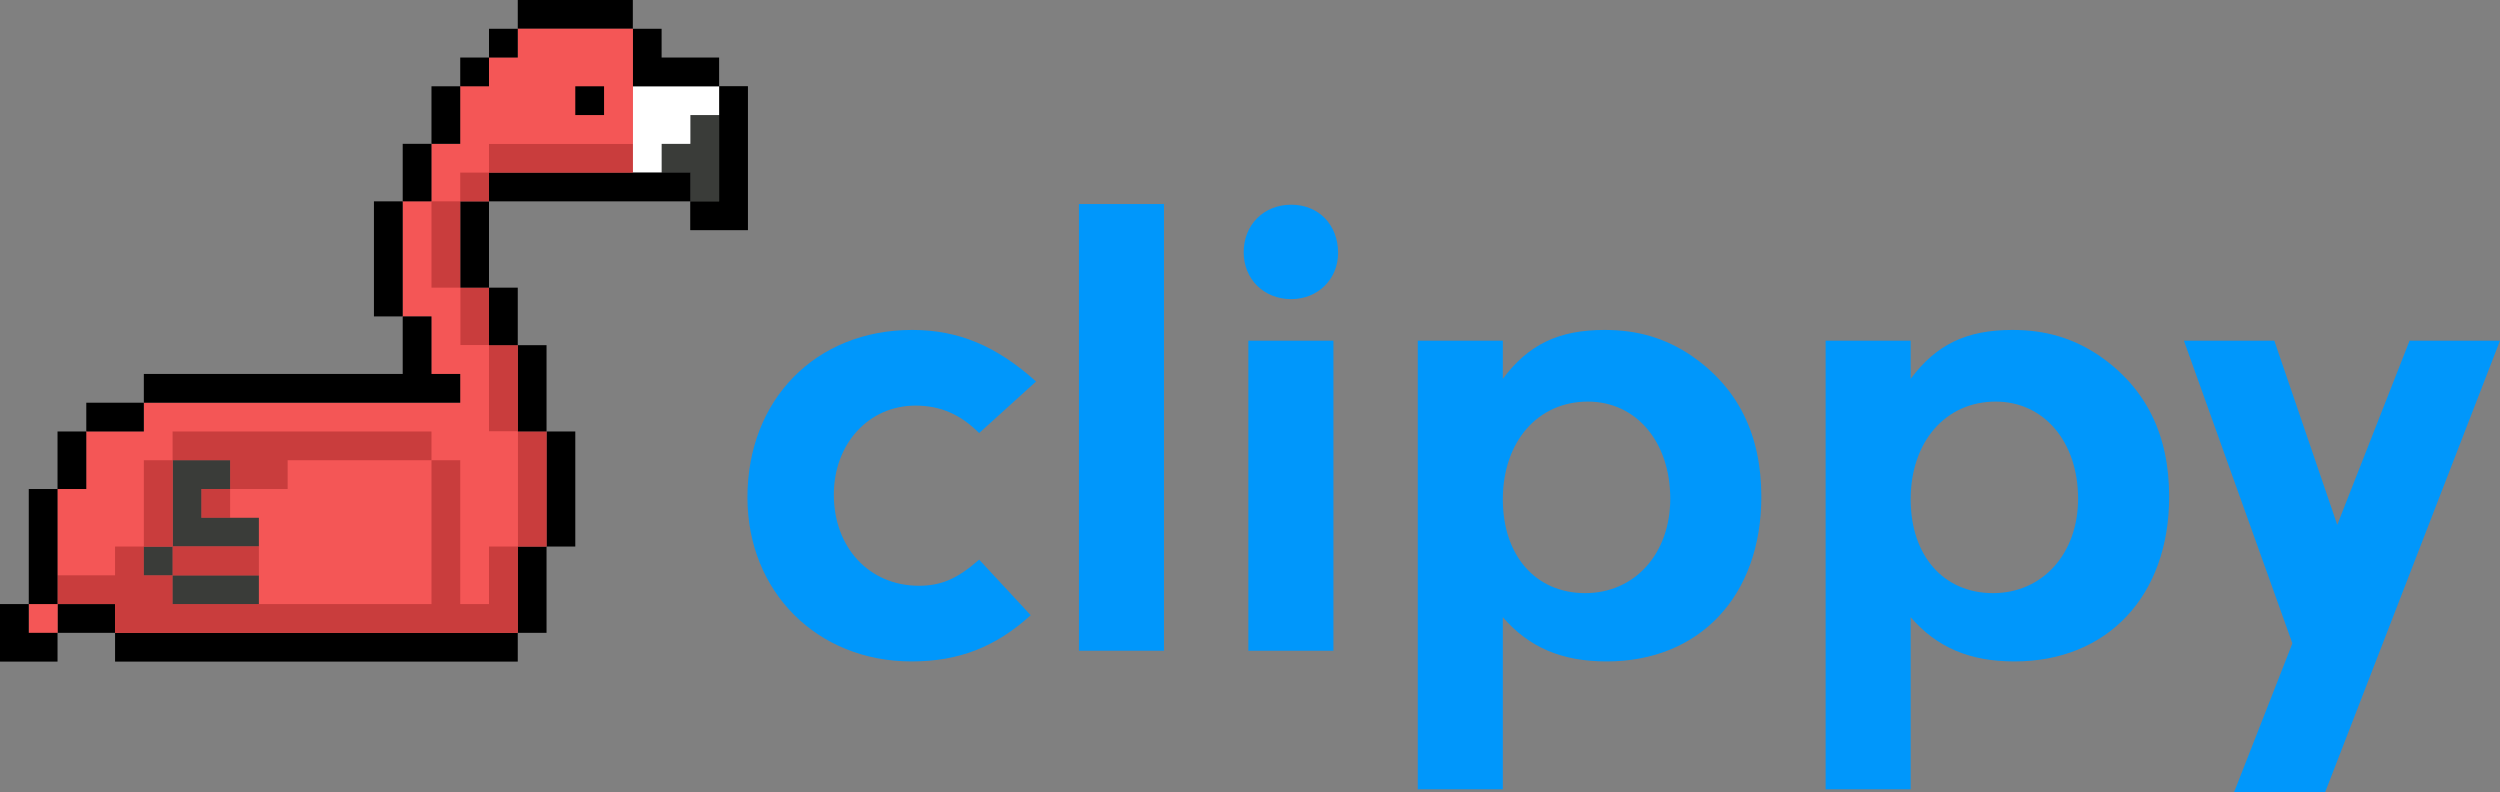<svg id="Layer_1" data-name="Layer 1" xmlns="http://www.w3.org/2000/svg" width="2986.46" height="946.133" viewBox="0 0 2986.46 946.133">
  <rect x="0" y="0" width="2986.46" height="946.133" fill="#808080" stroke="none"/>
  <defs>
    <style>
      .cls-1 {
        fill: #3a3c39;
      }

      .cls-2 {
        fill: #f45656;
      }

      .cls-3 {
        fill: #fff;
      }

      .cls-4 {
        fill: #c93d3d;
      }

      .cls-5 {
        fill: #0097fb;
      }
    </style>
  </defs>
  <g>
    <polygon class="cls-1" points="893.413 103.085 893.413 274.895 824.693 274.895 824.693 206.175 790.333 206.175 790.333 171.815 824.693 171.815 824.693 137.445 859.053 137.445 859.053 103.085 893.413 103.085"/>
    <g>
      <rect x="687.242" y="103.089" width="34.359" height="34.359"/>
      <rect class="cls-2" x="34.362" y="721.615" width="34.36" height="34.36"/>
      <polygon class="cls-2" points="549.793 240.535 549.793 343.625 584.153 343.625 584.153 412.345 618.513 412.345 618.513 515.435 652.883 515.435 652.883 652.885 618.513 652.885 618.513 755.975 137.453 755.975 137.453 721.615 68.723 721.615 68.723 584.165 103.083 584.165 103.083 515.435 171.813 515.435 171.813 481.075 549.793 481.075 549.793 446.715 515.433 446.715 515.433 377.985 481.063 377.985 481.063 240.535 515.433 240.535 515.433 171.815 549.793 171.815 549.793 103.085 584.153 103.085 584.153 68.725 618.513 68.725 618.513 34.375 755.963 34.375 755.963 206.175 584.153 206.175 584.153 240.535 549.793 240.535"/>
    </g>
    <polygon points="893.413 103.085 893.413 274.895 824.693 274.895 824.693 240.535 859.053 240.535 859.053 103.085 893.413 103.085"/>
    <polygon class="cls-1" points="859.053 137.445 859.053 240.535 824.693 240.535 824.693 206.175 790.333 206.175 790.333 171.815 824.693 171.815 824.693 137.445 859.053 137.445"/>
    <polygon class="cls-3" points="859.053 103.085 859.053 137.445 824.693 137.445 824.693 171.815 790.333 171.815 790.333 206.175 755.963 206.175 755.963 103.085 859.053 103.085"/>
    <polygon points="859.053 68.725 859.053 103.085 755.963 103.085 755.963 34.375 790.333 34.375 790.333 68.725 859.053 68.725"/>
    <rect x="652.883" y="515.435" width="34.36" height="137.45"/>
    <rect x="618.513" y="652.885" width="34.37" height="103.09"/>
    <rect class="cls-4" x="618.513" y="515.435" width="34.37" height="137.45"/>
    <rect x="618.513" y="412.345" width="34.37" height="103.09"/>
    <rect x="618.513" y="0.005" width="137.45" height="34.37"/>
    <rect class="cls-4" x="584.153" y="412.345" width="34.36" height="103.09"/>
    <rect x="584.153" y="343.625" width="34.36" height="68.72"/>
    <rect x="584.153" y="206.175" width="240.54" height="34.36"/>
    <rect class="cls-4" x="584.153" y="171.815" width="171.81" height="34.36"/>
    <rect class="cls-4" x="549.793" y="343.625" width="34.36" height="68.72"/>
    <rect x="549.793" y="240.535" width="34.36" height="103.09"/>
    <polygon class="cls-2" points="549.793 240.535 515.433 240.535 515.433 171.815 549.793 171.815 549.793 103.085 584.153 103.085 584.153 68.725 618.513 68.725 618.513 34.375 755.963 34.375 755.963 171.815 584.153 171.815 584.153 206.175 549.793 206.175 549.793 240.535"/>
    <polygon class="cls-2" points="618.513 515.435 618.513 652.885 584.153 652.885 584.153 721.615 137.453 721.615 137.453 687.245 68.723 687.245 68.723 584.165 103.083 584.165 103.083 515.435 171.813 515.435 171.813 481.075 549.793 481.075 549.793 446.715 515.433 446.715 515.433 377.985 481.063 377.985 481.063 240.535 515.433 240.535 515.433 343.625 549.793 343.625 549.793 412.345 584.153 412.345 584.153 515.435 618.513 515.435"/>
    <rect x="549.793" y="68.725" width="34.36" height="34.36"/>
    <rect x="584.153" y="34.375" width="34.36" height="34.35"/>
    <rect class="cls-4" x="549.793" y="206.175" width="34.36" height="34.36"/>
    <rect class="cls-4" x="515.433" y="240.535" width="34.36" height="103.09"/>
    <rect x="515.433" y="103.085" width="34.36" height="68.73"/>
    <polygon points="549.793 446.715 549.793 481.075 171.813 481.075 171.813 446.715 481.063 446.715 481.063 377.985 515.433 377.985 515.433 446.715 549.793 446.715"/>
    <rect x="481.063" y="171.815" width="34.37" height="68.72"/>
    <rect x="446.703" y="240.535" width="34.36" height="137.45"/>
    <rect x="137.453" y="755.975" width="481.06" height="34.36"/>
    <rect x="103.083" y="481.075" width="68.73" height="34.36"/>
    <rect x="68.722" y="721.615" width="68.73" height="34.36"/>
    <polygon class="cls-4" points="618.513 652.885 618.513 755.975 137.453 755.975 137.453 721.615 68.723 721.615 68.723 687.245 137.453 687.245 137.453 652.885 171.813 652.885 171.813 687.245 206.163 687.245 206.163 721.615 515.433 721.615 515.433 549.795 549.793 549.795 549.793 721.615 584.153 721.615 584.153 652.885 618.513 652.885"/>
    <rect x="68.722" y="515.435" width="34.36" height="68.73"/>
    <rect class="cls-2" x="34.362" y="721.615" width="34.36" height="34.36"/>
    <rect x="34.362" y="584.165" width="34.36" height="137.45"/>
    <polygon points="68.723 755.975 68.723 790.335 0.003 790.335 0.003 721.615 34.363 721.615 34.363 755.975 68.723 755.975"/>
    <g>
      <rect x="687.242" y="103.089" width="34.359" height="34.359"/>
      <polygon class="cls-4" points="515.433 515.435 515.433 549.795 343.613 549.795 343.613 584.165 274.893 584.165 274.893 549.795 206.163 549.795 206.163 515.435 515.433 515.435"/>
      <rect class="cls-4" x="240.537" y="584.164" width="34.359" height="34.359"/>
      <polygon class="cls-1" points="309.253 618.525 309.253 652.885 206.163 652.885 206.163 549.795 274.893 549.795 274.893 584.165 240.533 584.165 240.533 618.525 309.253 618.525"/>
      <rect class="cls-1" x="206.162" y="687.245" width="103.09" height="34.37"/>
      <rect class="cls-4" x="206.162" y="652.885" width="103.09" height="34.36"/>
      <rect class="cls-1" x="171.808" y="652.883" width="34.359" height="34.359"/>
      <rect class="cls-4" x="171.813" y="549.795" width="34.35" height="103.09"/>
    </g>
  </g>
  <g class="cls-5">
    <path d="M1231.279,734.932c-42.4,38.4-86.4,55.2-142.401,55.2-112.8,0-196-83.2-196-196.001,0-116.8,81.6-200,196.801-200,55.2,0,100.8,19.2,148,61.6l-68,61.601c-22.4-22.4-46.4-32.8-76-32.8-56.001,0-97.601,45.6-97.601,106.4,0,63.2,42.4,108.8,101.601,108.8,26.399,0,45.6-8,72-31.2Z"/>
    <path d="M1288.875,777.332V243.731h101.6V777.332Z"/>
    <path d="M1598.468,302.13c0,31.2-24,55.2-56,55.2-32.801,0-56.801-24-56.801-56,0-32.8,24-56.8,56.801-56.8S1598.468,268.531,1598.468,302.13Zm-5.6,475.202H1491.268V406.931h101.601Z"/>
    <path d="M1795.261,406.931v45.601c30.399-40.801,66.399-58.4,121.6-58.4,39.2,0,72.001,9.6,103.201,30.399,56,38.4,84,94.4,84,168.801,0,118.4-73.601,196.801-184.801,196.801-53.601,0-92.8-16.8-124-52.8V942.933H1693.66V406.931Zm0,189.601c0,67.2,39.2,112.001,98.4,112.001s101.6-47.2,101.6-112.801c0-68-40.8-116.001-98.4-116.001C1836.861,479.731,1795.261,527.732,1795.261,596.532Z"/>
    <path d="M2282.454,406.931v45.601c30.399-40.801,66.399-58.4,121.6-58.4,39.2,0,72.001,9.6,103.201,30.399,56,38.4,84,94.4,84,168.801,0,118.4-73.6,196.801-184.801,196.801-53.601,0-92.8-16.8-124-52.8V942.933H2180.854V406.931Zm0,189.601c0,67.2,39.2,112.001,98.4,112.001s101.6-47.2,101.6-112.801c0-68-40.8-116.001-98.4-116.001C2324.054,479.731,2282.454,527.732,2282.454,596.532Z"/>
    <path d="M2878.46,406.931h108L2777.659,946.133h-108.8l69.6-177.601-129.6-361.602h108l75.2,220.001Z"/>
  </g>
</svg>
